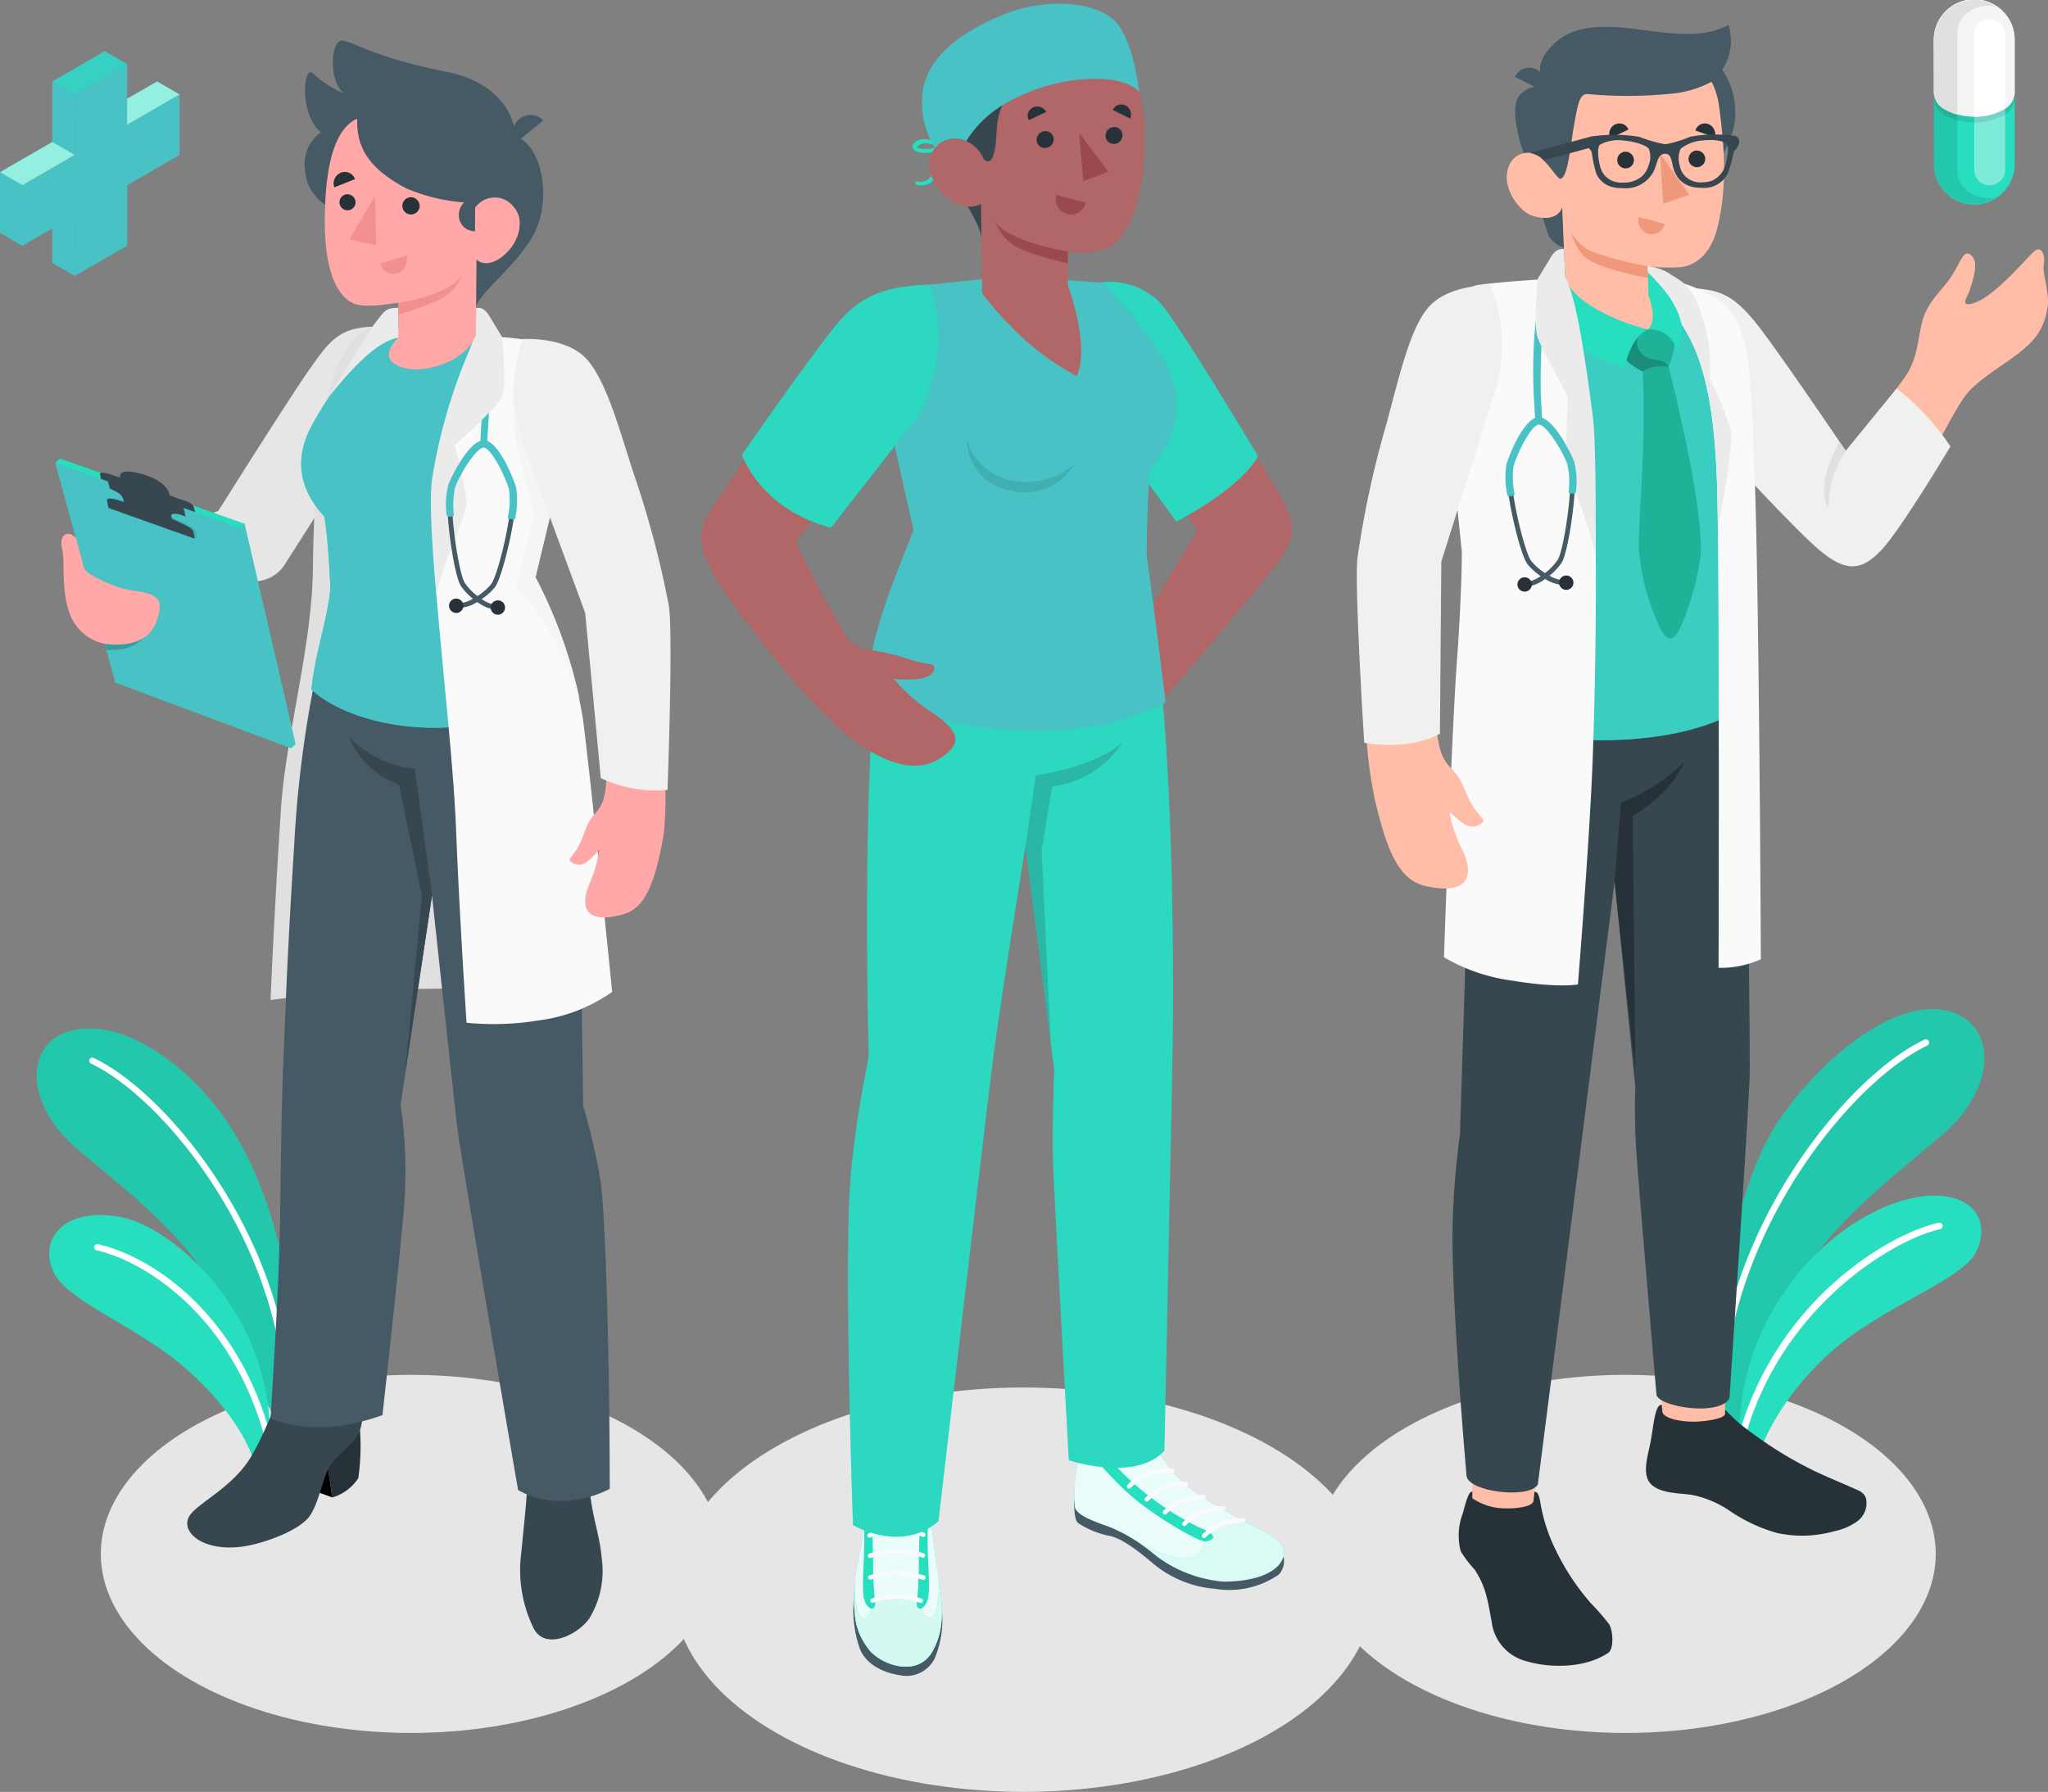 <svg xmlns="http://www.w3.org/2000/svg" width="199.74" height="174.801" viewBox="0 0 199.74 174.801">
  <rect x="0" y="0" width="199.74" height="174.801" fill="#808080" stroke="none"/>
  <g id="Group_5581" data-name="Group 5581" transform="translate(-37.758 -48.569)">
    <g id="Shadows" transform="translate(47.59 182.689)">
      <ellipse id="Shadow" cx="30.252" cy="17.466" rx="30.252" ry="17.466" transform="translate(118.457)" fill="#e6e6e6"/>
      <ellipse id="Shadow-2" data-name="Shadow" cx="34.163" cy="19.724" rx="34.163" ry="19.724" transform="translate(55.833 1.232)" fill="#e6e6e6"/>
      <ellipse id="Shadow-3" data-name="Shadow" cx="30.252" cy="17.466" rx="30.252" ry="17.466" transform="translate(0)" fill="#e6e6e6"/>
    </g>
    <g id="Plants" transform="translate(41.333 147.005)">
      <g id="Plants-2" data-name="Plants" transform="translate(0 1.893)">
        <g id="Group_5498" data-name="Group 5498">
          <g id="Group_5496" data-name="Group 5496">
            <path id="Path_6714" data-name="Path 6714" d="M71.737,288.076c.366-4.17-1.892-13.073-5.743-18.868s-10.308-10.352-15.286-9.123c-4.637,1.145-4.668,7.093.45,11.485s12.9,10.03,14.7,17.005l4.311,8.743Z" transform="translate(-47.273 -259.884)" fill="#27debf"/>
            <path id="Path_6715" data-name="Path 6715" d="M71.737,288.076c.366-4.17-1.892-13.073-5.743-18.868s-10.308-10.352-15.286-9.123c-4.637,1.145-4.668,7.093.45,11.485s12.9,10.03,14.7,17.005l4.311,8.743Z" transform="translate(-47.273 -259.884)" opacity="0.1"/>
          </g>
          <g id="Group_5497" data-name="Group 5497" transform="translate(5.132 2.848)">
            <path id="Path_6716" data-name="Path 6716" d="M77.221,296.96a.306.306,0,0,1-.253-.269c-1.543-14.48-12.042-27.063-18.71-30.225a.306.306,0,0,1-.146-.407.3.3,0,0,1,.407-.145c6.8,3.222,17.491,16.013,19.056,30.713a.305.305,0,0,1-.271.336A.291.291,0,0,1,77.221,296.96Z" transform="translate(-58.083 -265.882)" fill="#fff"/>
          </g>
        </g>
        <g id="Group_5501" data-name="Group 5501" transform="translate(1.22 18.194)">
          <g id="Group_5499" data-name="Group 5499">
            <path id="Path_6717" data-name="Path 6717" d="M69.969,322.862c-.464-2.4-2.987-6.523-7.338-10.125-4.812-3.985-11.153-6.18-12.406-9.062-1.505-3.463,1.555-6.341,6.76-5.226s13.827,9.108,14.356,20.048Z" transform="translate(-49.842 -298.205)" fill="#27debf"/>
          </g>
          <g id="Group_5500" data-name="Group 5500" transform="translate(4.393 2.843)">
            <path id="Path_6718" data-name="Path 6718" d="M76.064,323.636a.306.306,0,0,1-.245-.225C72.525,310.833,63.6,305.735,59.335,304.8a.306.306,0,0,1-.233-.364.3.3,0,0,1,.365-.233c4.711,1.037,13.581,6.218,16.944,19.057a.306.306,0,0,1-.218.373A.3.3,0,0,1,76.064,323.636Z" transform="translate(-59.095 -304.192)" fill="#fff"/>
          </g>
        </g>
      </g>
      <g id="Plants-3" data-name="Plants" transform="translate(163.536)">
        <g id="Group_5504" data-name="Group 5504">
          <g id="Group_5502" data-name="Group 5502">
            <path id="Path_6719" data-name="Path 6719" d="M391.755,291.581c-.385-4.382,2.134-18.48,6.181-24.57s11.363-12.232,16.594-10.941c4.872,1.2,4.9,7.453-.473,12.069s-13.55,10.538-15.449,17.868L393.869,298.4Z" transform="translate(-391.716 -255.897)" fill="#27debf"/>
            <path id="Path_6720" data-name="Path 6720" d="M391.755,291.581c-.385-4.382,2.134-18.48,6.181-24.57s11.363-12.232,16.594-10.941c4.872,1.2,4.9,7.453-.473,12.069s-13.55,10.538-15.449,17.868L393.869,298.4Z" transform="translate(-391.716 -255.897)" opacity="0.1"/>
          </g>
          <g id="Group_5503" data-name="Group 5503" transform="translate(0.546 2.954)">
            <path id="Path_6721" data-name="Path 6721" d="M393.242,294.773a.322.322,0,0,0,.266-.283c1.62-15.215,12.652-28.436,19.659-31.758a.321.321,0,1,0-.275-.581c-7.14,3.385-18.378,16.825-20.023,32.271a.322.322,0,0,0,.373.351Z" transform="translate(-392.867 -262.119)" fill="#fff"/>
          </g>
        </g>
        <g id="Group_5507" data-name="Group 5507" transform="translate(2.321 18.196)">
          <g id="Group_5505" data-name="Group 5505" transform="translate(0.23)">
            <path id="Path_6722" data-name="Path 6722" d="M398.53,321.012c.488-2.525,2.519-6.815,6.8-10.93,5.236-5.039,13.6-7.5,14.912-10.525,1.581-3.638-1.4-6.354-6.815-4.968-7.286,1.864-15.779,10.34-16.335,21.835Z" transform="translate(-397.088 -294.221)" fill="#27debf"/>
          </g>
          <g id="Group_5506" data-name="Group 5506" transform="translate(0 2.643)">
            <path id="Path_6723" data-name="Path 6723" d="M396.979,321.445a.321.321,0,0,0,.257-.236c3.462-13.217,14.669-19.8,19.146-20.786a.322.322,0,0,0,.245-.383.316.316,0,0,0-.383-.245c-4.951,1.09-16.1,7.76-19.629,21.251a.322.322,0,0,0,.365.4Z" transform="translate(-396.604 -299.787)" fill="#fff"/>
          </g>
        </g>
      </g>
    </g>
    <g id="Character_3" data-name="Character 3" transform="translate(170.088 51.017)">
      <g id="Character">
        <g id="Group_5508" data-name="Group 5508" transform="translate(29.863 21.888)">
          <path id="Path_6724" data-name="Path 6724" d="M392.157,124.146a108.524,108.524,0,0,1-7.8-10.062l-3-10.392c-.073.029,1.53.035,2.013.005,3.24.217,4.2.492,6.213,2.7,1.6,1.753,7.525,10.96,9.649,13.765l5.822-8.042c1.35-2.044,1.131-4.329,1.833-6s1.834-2.4,2.741-3.912,1.123-2.49,1.868-1.722-.114,2.849-.227,3.323-1.247,1.882.65,1.15,4.83-4.2,5.587-4.913,1.154.389.983,1.256.644,2.828.349,4.265a5.846,5.846,0,0,1-2.007,3.7c-1.369,1.379-4.719,3.069-6.029,4.877s-4.106,7.433-5.815,10.822c-2.172,4.307-4.558,6.756-7.366,4.347C395.465,127.469,393.244,125.266,392.157,124.146Z" transform="translate(-381.356 -99.825)" fill="#ffbda7"/>
          <path id="Path_6725" data-name="Path 6725" d="M388.324,107.83c2.481.227,3.817.794,6.276,4.039s8.233,11.8,8.233,11.8l4.969-6.082a23.94,23.94,0,0,1,5.243,5.655s-4.811,8.085-6.736,10.111-3.421,2.2-6.041,0-10.211-10.538-10.211-10.538Z" transform="translate(-385.016 -104.029)" fill="#f0f0f0"/>
          <path id="Path_6726" data-name="Path 6726" d="M416.541,140.234a9.779,9.779,0,0,0-1.656,5.608s-1.566-1.806,1.073-6.47Z" transform="translate(-398.723 -120.596)" fill="#e0e0e0"/>
        </g>
        <g id="Group_5509" data-name="Group 5509" transform="translate(9.324 66.066)">
          <path id="Path_6727" data-name="Path 6727" d="M342.181,351.843h5.646l1.125-9.993h-6.771Z" transform="translate(-340.242 -271.118)" fill="#ffbda7"/>
          <path id="Path_6728" data-name="Path 6728" d="M380.468,329.881l6.016.2-.107-10.348-6.8-.13Z" transform="translate(-359.881 -259.432)" fill="#ffbda7"/>
          <path id="Path_6729" data-name="Path 6729" d="M340.1,193.265c-.11,5.48-1.27,41.741-1.27,41.741a80.369,80.369,0,0,0-.719,8.934c-.15,7.244,1.367,24.44,1.367,24.44.336,1.564,6.176,2.2,6.949.787,0,0,3.19-24.945,4.095-32.114.79-6.257,3.394-26.717,3.394-26.717l2.016,20.089a62.642,62.642,0,0,0,.158,7.041c.235,3.316,1.9,22.884,1.9,22.884.029,1.218,6.1,2.228,7.123.429,0,0,1.92-28.564,1.978-31.606.067-3.469-.417-36.3-.417-36.3Z" transform="translate(-338.097 -192.873)" fill="#37474f"/>
          <path id="Path_6730" data-name="Path 6730" d="M346.64,355.911l.1-.853c.312-.007.448.352.575,1.1a16.346,16.346,0,0,0,1.5,4.6,22.929,22.929,0,0,0,3.408,5.168,22.316,22.316,0,0,1,1.813,2.089c.353.628.477,2.375-.122,2.775-2.2,1.469-5.551,1.51-7.919.817a4.542,4.542,0,0,1-3.437-3.863c-.386-2.156-.586-3.488-1.685-5.12a11.051,11.051,0,0,1-1.328-1.747,6,6,0,0,1,.216-3.745c.271-1.032.564-2.167.916-2.071,0,.126,0,.637,0,.637a5.713,5.713,0,0,0,3.23.987C344.756,356.72,346.648,356.563,346.64,355.911Z" transform="translate(-338.733 -278.055)" fill="#263238"/>
          <path id="Path_6731" data-name="Path 6731" d="M385.568,337.69c.148.1.49.493,1.094,1.053a21.929,21.929,0,0,0,1.948,1.505,36.253,36.253,0,0,0,4.331,2.719c1.791.981,3.4,1.582,5.543,2.547a1.739,1.739,0,0,1,.6.4,1.2,1.2,0,0,1,.261.532,2.221,2.221,0,0,1-.9,2.139,5.887,5.887,0,0,1-2.235.951,11.5,11.5,0,0,1-5.577.167,15.765,15.765,0,0,1-4.48-2.071,10,10,0,0,0-3.833-1.645c-1.2-.175-2.679-.116-3.72-.834-1.158-.8-.695-2.5-.367-3.966.357-1.6.438-4.037,1.166-3.985l.056.639c.064.69,1.735,1.007,3.029,1.008,1.072,0,3.1-.279,3.091-.784C385.578,338.063,385.568,337.7,385.568,337.69Z" transform="translate(-358.983 -268.675)" fill="#263238"/>
          <path id="Path_6732" data-name="Path 6732" d="M372.027,209.108a18.311,18.311,0,0,0,6.161-3.959s-.982,2.872-5.015,5.234l.265,25.02-2.032-18.621Z" transform="translate(-355.591 -199.321)" fill="#263238"/>
        </g>
        <g id="Group_5510" data-name="Group 5510" transform="translate(9.331 24.92)">
          <path id="Path_6733" data-name="Path 6733" d="M349.2,106.365c-1.023.246-4.273,1.121-6.91,2.051a7.36,7.36,0,0,0-3.33,2.548c-1.915,2.8-.187,9.009,1.222,20.718-.108,7.56-.325,16.958-.325,16.958,3.476,2.532,19.691,4.253,27.006-1.089,0,0,.242-28.371-.241-32.06-.925-7.061-3.69-8.948-9.4-9.28Z" transform="translate(-338.111 -106.211)" fill="#27debf"/>
          <path id="Path_6734" data-name="Path 6734" d="M349.2,106.365c-1.023.246-4.273,1.121-6.91,2.051a7.36,7.36,0,0,0-3.33,2.548c-1.915,2.8-.187,9.009,1.222,20.718-.108,7.56-.325,16.958-.325,16.958,3.476,2.532,19.691,4.253,27.006-1.089,0,0,.242-28.371-.241-32.06-.925-7.061-3.69-8.948-9.4-9.28Z" transform="translate(-338.111 -106.211)" fill="#48c2c5" opacity="0.6"/>
        </g>
        <g id="Group_5511" data-name="Group 5511" transform="translate(25.481 29.021)">
          <path id="Path_6735" data-name="Path 6735" d="M379.269,123.634c.515,1.766,3.547,14.175,3.12,18.546a27.111,27.111,0,0,1-1.8,6.524c-1.316,3.11-2.192.327-2.926-1.51a23.255,23.255,0,0,1-1.233-5.305c-.243-2.344.7-9.473.338-17.826A1.8,1.8,0,0,1,379.269,123.634Z" transform="translate(-374.364 -119.293)" fill="#27debf"/>
          <path id="Path_6736" data-name="Path 6736" d="M379.269,123.634c.515,1.766,3.547,14.175,3.12,18.546a27.111,27.111,0,0,1-1.8,6.524c-1.316,3.11-2.192.327-2.926-1.51a23.255,23.255,0,0,1-1.233-5.305c-.243-2.344.7-9.473.338-17.826A1.8,1.8,0,0,1,379.269,123.634Z" transform="translate(-374.364 -119.293)" opacity="0.2"/>
          <path id="Path_6737" data-name="Path 6737" d="M377.146,115.206c1.2,1.026-.113,3.983-.113,3.983a3.406,3.406,0,0,0-2.5.428s-2.4-1.024-2.4-2.8c0-1.614,1.715-1.1,2.936-1.309C376.357,115.287,377,114.341,377.146,115.206Z" transform="translate(-372.128 -114.848)" fill="#27debf"/>
          <path id="Path_6738" data-name="Path 6738" d="M377.146,115.206c1.2,1.026-.113,3.983-.113,3.983a3.406,3.406,0,0,0-2.5.428s-2.4-1.024-2.4-2.8c0-1.614,1.715-1.1,2.936-1.309C376.357,115.287,377,114.341,377.146,115.206Z" transform="translate(-372.128 -114.848)" opacity="0.2"/>
          <path id="Path_6739" data-name="Path 6739" d="M377.033,119.971c-.2-.694-1.14-.629-1.892-.866a2.045,2.045,0,0,1-1.015-.872c-.387-.671-.006-1.782.544-1.9h0c-1.166.082-2.545-.182-2.542,1.265,0,1.773,2.4,2.8,2.4,2.8A3.4,3.4,0,0,1,377.033,119.971Z" transform="translate(-372.128 -115.63)" opacity="0.2"/>
        </g>
        <g id="Group_5517" data-name="Group 5517" transform="translate(14.624)">
          <g id="Group_5512" data-name="Group 5512">
            <path id="Path_6740" data-name="Path 6740" d="M365.071,63.6a7.389,7.389,0,1,0,7.211-7.563A7.389,7.389,0,0,0,365.071,63.6Z" transform="translate(-357.563 -54.935)" fill="#455a64"/>
            <path id="Path_6741" data-name="Path 6741" d="M354,83.3a63.891,63.891,0,0,0,1.833,6.507,2.549,2.549,0,0,0,1.5,1.152L357.157,87Z" transform="translate(-351.75 -69.257)" fill="#455a64"/>
            <path id="Path_6742" data-name="Path 6742" d="M353.729,66.238a2.773,2.773,0,0,0-2.275.862c-.961,1.031-.336,4.171.965,7.231l2.261.205Z" transform="translate(-350.167 -60.29)" fill="#455a64"/>
            <path id="Path_6743" data-name="Path 6743" d="M354.448,70.43c-.446.281-1.111-.572-1.683-1.142a1.963,1.963,0,0,0-3.273.611c-.878,1.972.91,4.507,2.354,4.923,2.488.716,2.821-.877,2.821-.877l.423,10.084h0c1.76,2.148,5.906,2.269,7.963,1.853,1.641-.333,1.668-1.5.048-3.284l-.076-2.889a15.589,15.589,0,0,0,3.333.091c1.809-.324,2.925-1.783,3.422-3.763.76-3.024.946-6.4.186-11.928-.935-6.794-8.9-6.669-13.114-3.876S354.448,70.43,354.448,70.43Z" transform="translate(-349.26 -56.198)" fill="#ffbda7"/>
            <path id="Path_6744" data-name="Path 6744" d="M357.969,68.717c-.227.009-1.127-1.4-1.7-1.9-.8-.691.055-7.141.055-7.141a3.118,3.118,0,0,1,.454-3.482c1.04-1.2,2.5-2.673,7.358-2.215,3.465.326,7.252,1.314,10.255-.252a5.173,5.173,0,0,1-1.67,5.537,10.392,10.392,0,0,1-3.967,1.157,42.8,42.8,0,0,1-8.019.039c-.841-.095-1,.723-1.4,2.955C358.983,65.371,358.732,68.683,357.969,68.717Z" transform="translate(-352.762 -53.724)" fill="#455a64"/>
            <path id="Path_6745" data-name="Path 6745" d="M353.732,64.763l-2.769-1.4a1.507,1.507,0,0,1,2.053-.734A1.631,1.631,0,0,1,353.732,64.763Z" transform="translate(-350.154 -58.315)" fill="#455a64"/>
            <path id="Path_6746" data-name="Path 6746" d="M369.94,99.559a31.126,31.126,0,0,1-5.509-1.44,4.671,4.671,0,0,1-2.005-1.892,6.389,6.389,0,0,0,1.168,2.26c1.068,1.3,6.374,2.231,6.374,2.231Z" transform="translate(-356.175 -76.048)" fill="#f0997a"/>
          </g>
          <g id="Group_5513" data-name="Group 5513" transform="translate(9.996 9.592)">
            <path id="Path_6747" data-name="Path 6747" d="M373.579,80.629a.813.813,0,1,1-.768-.887A.826.826,0,0,1,373.579,80.629Z" transform="translate(-371.176 -76.981)" fill="#263238"/>
            <path id="Path_6748" data-name="Path 6748" d="M372.193,74.517l-1.786.869a1.042,1.042,0,0,1,.476-1.361A.969.969,0,0,1,372.193,74.517Z" transform="translate(-370.314 -73.928)" fill="#263238"/>
            <path id="Path_6749" data-name="Path 6749" d="M376.319,93.132l2.534.693a1.29,1.29,0,0,1-1.589.965A1.375,1.375,0,0,1,376.319,93.132Z" transform="translate(-373.447 -84.014)" fill="#f0997a"/>
            <path id="Path_6750" data-name="Path 6750" d="M389.889,75.272,388,74.623a.961.961,0,0,1,1.238-.642A1.051,1.051,0,0,1,389.889,75.272Z" transform="translate(-379.601 -73.928)" fill="#263238"/>
            <path id="Path_6751" data-name="Path 6751" d="M388.234,80.273a.813.813,0,1,1-.887-.769A.826.826,0,0,1,388.234,80.273Z" transform="translate(-378.874 -76.855)" fill="#263238"/>
            <path id="Path_6752" data-name="Path 6752" d="M380.773,80.157l.293,4.886,2.547-.883Z" transform="translate(-375.807 -77.199)" fill="#f0997a"/>
          </g>
          <g id="Group_5516" data-name="Group 5516" transform="translate(3.912 23.085)">
            <g id="Group_5515" data-name="Group 5515">
              <g id="Group_5514" data-name="Group 5514">
                <path id="Path_6753" data-name="Path 6753" d="M367.381,108.944c-2.257-.474-7.586-2.561-8.1-5.168l-.066-1.431c-.875-.009-1.278.977-1.706,2.376-.181,3.684,3.7,7.048,7.609,7.955a6.76,6.76,0,0,1,.861-2.421A3.293,3.293,0,0,1,367.381,108.944Z" transform="translate(-357.5 -102.346)" fill="#27debf"/>
                <path id="Path_6754" data-name="Path 6754" d="M378.273,104.041a3.842,3.842,0,0,1,1.575.942c2.922,3.024,1.255,6.991,1.255,6.991a2.92,2.92,0,0,0-1.066-1.66,2.782,2.782,0,0,0-1.746-.48c.717-.765.434-2.1.048-3.284Z" transform="translate(-368.41 -103.236)" fill="#27debf"/>
              </g>
            </g>
          </g>
          <path id="Path_6755" data-name="Path 6755" d="M374.012,76.342c-.126-.015-.258-.029-.394-.042a13.028,13.028,0,0,0-3.957.126,13,13,0,0,1-2.431.738,13.622,13.622,0,0,1-2.538-.723,14.771,14.771,0,0,0-4.22-.1c-.147.014-.29.028-.426.044L354,78.018a2.346,2.346,0,0,1,1.359.715l4.4-1.2c.063.084.125.159.167.214a.819.819,0,0,1,.128.293,11.359,11.359,0,0,0,.441,2.012,2.406,2.406,0,0,0,.514.722,2.08,2.08,0,0,0,.268.213c.051.033.1.064.156.1a2.508,2.508,0,0,0,.467.2c.026.009.052.017.079.023l.125.033.131.028a3.4,3.4,0,0,0,.417.057c.057.006.117.01.179.013s.147,0,.225,0A3.048,3.048,0,0,0,366,79.933c.46-.763.388-1.843,1.188-1.843.027,0,.052,0,.076,0a.608.608,0,0,1,.07.01c.586.122.478,1.111.824,1.822a2.756,2.756,0,0,0,.538.777c.042.042.084.081.131.12.023.02.046.038.07.056s.048.037.074.054.044.031.067.046l.073.046.058.033.04.023a2.629,2.629,0,0,0,.682.246l.064.013a4.036,4.036,0,0,0,.842.074,2.554,2.554,0,0,0,2.5-1.405,12.086,12.086,0,0,0,.57-2.016.623.623,0,0,1,.158-.265,1.382,1.382,0,0,0,.394-.744A.587.587,0,0,0,374.012,76.342Zm-8.431,2.874a2.288,2.288,0,0,1-.641,1.065h0a2.685,2.685,0,0,1-1.914.612,2.121,2.121,0,0,1-1.789-.77c-.019-.026-.038-.051-.055-.076s-.035-.05-.05-.075-.029-.047-.042-.071-.024-.042-.034-.064a.514.514,0,0,1-.026-.051.506.506,0,0,1-.022-.046l-.034-.076h0a2.2,2.2,0,0,1-.083-.223l0-.006c-.014-.046-.028-.09-.039-.133-.021-.078-.038-.151-.052-.215,0-.014-.006-.028-.009-.041l-.009-.039c-.114-.533-.234-1.581.073-1.818a3.789,3.789,0,0,1,2.392-.376c.044,0,.09.006.137.011.2.02.394.049.587.089.076.015.152.032.227.05a5.565,5.565,0,0,1,.568.165c.061.021.119.043.173.065s.129.053.188.081l.038.018c.024.011.047.022.068.035a1.114,1.114,0,0,1,.376.278A2.158,2.158,0,0,1,365.581,79.216Zm7.542-.249a2.394,2.394,0,0,1-1.283,1.712,2.533,2.533,0,0,1-.968.191,2.115,2.115,0,0,1-1.9-.793l-.005-.008c-.012-.017-.024-.033-.034-.048l-.037-.057c-.006-.009-.012-.019-.018-.029-.017-.028-.032-.057-.047-.085s-.033-.065-.048-.1c-.008-.016-.015-.032-.022-.048s-.007-.018-.011-.027-.011-.027-.016-.04-.009-.021-.012-.031a2.4,2.4,0,0,1-.109-.4,2.322,2.322,0,0,1,.1-1.612,3.907,3.907,0,0,1,2.143-.8q.318-.036.595-.041h.146c.07,0,.14,0,.206,0l.075,0c.033,0,.066,0,.1.007.056,0,.109.009.161.016.105.012.2.028.3.047l.07.015.018,0,.047.011c.023,0,.048.012.07.019l.085.025c.05.016.1.032.139.05l.024.009a1.136,1.136,0,0,1,.312.179C373.465,77.383,373.269,78.433,373.123,78.967Z" transform="translate(-351.75 -65.535)" fill="#37474f"/>
        </g>
        <path id="Path_6756" data-name="Path 6756" d="M348.189,105.693s1.717,8.626,2.461,14.461.6,22.3.205,32.759c-.289,7.615-1.427,21.69-1.427,21.69s-1.879.379-6.416-.37a17.7,17.7,0,0,1-6.647-2.279s.717-21.4,1.259-28.872c.5-6.891.482-10.681.482-10.681l-1.625-15.728s.122-9.883,3.191-10.3C342.856,105.939,348.189,105.693,348.189,105.693Z" transform="translate(-327.863 -81.019)" fill="#fafafa"/>
        <path id="Path_6757" data-name="Path 6757" d="M354.879,119.707c.016-.363-.034-1.142-.1-2.128-.306-4.82.134-11.792,1.762-12.143l.143.664c-1.191.257-1.376,9.093-1.227,11.435.064,1.007.114,1.8.1,2.2Z" transform="translate(-337.489 -80.884)" fill="#48c2c5"/>
        <g id="Group_5518" data-name="Group 5518" transform="translate(0 25.353)">
          <path id="Path_6758" data-name="Path 6758" d="M330.637,204.3c-.786-1.337-.827-2.33-2.008-3.523a3.975,3.975,0,0,1-1.069-1.781,13.255,13.255,0,0,1-.429-3.352l-6.86.316a43.313,43.313,0,0,0,.843,7.594c1.3,5.732,2.562,8.141,5.025,8.7,3.93.887,4.9-.8,3.516-3.643a14.136,14.136,0,0,1-1.26-3.741,7.056,7.056,0,0,0,1.466,1.309,1.38,1.38,0,0,0,1.865-.205C331.9,205.722,331.252,205.345,330.637,204.3Z" transform="translate(-319.411 -153.614)" fill="#ffbda7"/>
          <path id="Path_6759" data-name="Path 6759" d="M331.515,107.123s-3.647-.055-5.691,1.789-3.132,6.772-4.461,11.711a94.259,94.259,0,0,0-2.848,13.175c-.293,2.871.666,17.975.666,17.975s4.175.879,7.383-.879l.135-16.788,5.3-16.822A15.807,15.807,0,0,0,331.515,107.123Z" transform="translate(-318.459 -107.123)" fill="#f0f0f0"/>
        </g>
        <path id="Path_6760" data-name="Path 6760" d="M357.967,99.747c-.479-.1-.916.154-1.306.817s-1.25,2.062-1.25,2.062-.442,4.634,0,5.784c.383,1,2.935,5.712,2.935,5.712s-.168,4.581-.207,5.945,2.606,7.074,2.9,9.726c0,0,.131-10.774-.262-13.767-.684-5.208-1.54-11.441-2.692-13.575Z" transform="translate(-337.764 -77.885)" fill="#ebebeb"/>
        <g id="Group_5524" data-name="Group 5524" transform="translate(14.492 38.257)">
          <g id="Group_5519" data-name="Group 5519" transform="translate(0.122 0.119)">
            <path id="Path_6761" data-name="Path 6761" d="M351.04,150.982h-.057l.018-.475a3.08,3.08,0,0,0,1.56-.58,5.811,5.811,0,0,1-1.3-1.175c-.766-.99-2.444-8.067-1.926-9.716.434-1.382,1.791-4.429,3-4.481h.031c1.206,0,2.794,2.882,3.338,4.211.656,1.6-.415,8.793-1.094,9.844a5.8,5.8,0,0,1-1.192,1.281,2.99,2.99,0,0,0,1.6.445l.058.472a3.693,3.693,0,0,1-2.079-.6A3.8,3.8,0,0,1,351.04,150.982Zm1.332-15.953h-.015c-.71.03-1.985,2.294-2.566,4.148-.475,1.515,1.138,8.363,1.849,9.282a5.512,5.512,0,0,0,1.339,1.17,5.528,5.528,0,0,0,1.234-1.28c.631-.975,1.657-7.936,1.054-9.4C354.536,137.159,353.089,135.029,352.373,135.029Z" transform="translate(-349.24 -134.553)" fill="#455a64"/>
          </g>
          <g id="Group_5520" data-name="Group 5520" transform="translate(5.237 15.438)">
            <path id="Path_6762" data-name="Path 6762" d="M361.409,167.487a.7.7,0,1,1-.727-.669A.7.7,0,0,1,361.409,167.487Z" transform="translate(-360.013 -166.818)" fill="#263238"/>
          </g>
          <g id="Group_5521" data-name="Group 5521" transform="translate(1.175 15.611)">
            <path id="Path_6763" data-name="Path 6763" d="M352.855,167.851a.7.7,0,1,1-.728-.669A.7.7,0,0,1,352.855,167.851Z" transform="translate(-351.458 -167.182)" fill="#263238"/>
          </g>
          <g id="Group_5523" data-name="Group 5523">
            <g id="Group_5522" data-name="Group 5522">
              <path id="Path_6764" data-name="Path 6764" d="M355.691,141.751l-.4-.027a.157.157,0,0,1-.144-.167,8.055,8.055,0,0,0-.123-2.7c-.7-1.716-2.16-3.869-2.794-3.841s-1.9,2.3-2.459,4.065a8.065,8.065,0,0,0,.106,2.7.158.158,0,0,1-.13.179l-.4.061a.159.159,0,0,1-.179-.135,8.1,8.1,0,0,1-.081-3.018c.3-.949,1.7-4.5,3.109-4.565s3.108,3.364,3.484,4.284a8.069,8.069,0,0,1,.176,3.014A.16.16,0,0,1,355.691,141.751Z" transform="translate(-348.983 -134.302)" fill="#48c2c5"/>
            </g>
          </g>
        </g>
        <g id="Group_5525" data-name="Group 5525" transform="translate(28.389 23.511)">
          <path id="Path_6765" data-name="Path 6765" d="M378.253,103.244c.627.054,1.17.98,2.617,1.409,2.7.8,5.145,2.024,5.9,3.681,1.252,2.74,1.453,3.282,1.9,15.5s.6,47.026.6,47.026a9.436,9.436,0,0,1-4.123.835s.107-38.412-.151-47.051-1.565-12.85-3.436-15.7c-.525-2.385-2.206-3.962-3.3-5.121Z" transform="translate(-378.253 -103.244)" fill="#fafafa"/>
          <path id="Path_6766" data-name="Path 6766" d="M381.566,108.951c1.871,2.847,3.178,7.059,3.436,15.7.031,1.028.057,2.469.082,4.2h0s1.541-7.827,1.267-9.489a26.007,26.007,0,0,0-2.074-5.109,15.443,15.443,0,0,0-1.526-8.062,5.362,5.362,0,0,0-.955-1.244,8.578,8.578,0,0,0-1.164-.791,5.126,5.126,0,0,0-2.377-.913l.015.586C379.36,104.989,381.041,106.566,381.566,108.951Z" transform="translate(-378.253 -103.244)" fill="#ebebeb"/>
        </g>
      </g>
    </g>
    <g id="Character_2" data-name="Character 2" transform="translate(106.148 48.933)">
      <g id="Character-2" data-name="Character">
        <g id="Group_5557" data-name="Group 5557" transform="translate(14.317)">
          <path id="Path_6767" data-name="Path 6767" d="M266.236,106.955c3.585-.055,5.514,1.556,8.146,5.686,2.244,3.522,7.443,11.957,8.906,14.5,1.65,2.868,1.88,4.033.587,6.18-1.23,2.041-12.888,15.507-12.888,15.507l-3.008-5.338,7.492-12.523-8.782-12.974Z" transform="translate(-241.408 -79.597)" fill="#b16668"/>
          <path id="Path_6768" data-name="Path 6768" d="M265.752,106.6a6.845,6.845,0,0,1,5.768,1.915c1.563,1.515,9.611,15.015,9.611,15.015s-1.158,2.769-7.95,6.385l-6.638-9.039Z" transform="translate(-241.153 -79.402)" fill="#27debf"/>
          <path id="Path_6769" data-name="Path 6769" d="M265.752,106.6a6.845,6.845,0,0,1,5.768,1.915c1.563,1.515,9.611,15.015,9.611,15.015s-1.158,2.769-7.95,6.385l-6.638-9.039Z" transform="translate(-241.153 -79.402)" fill="#48c2c5" opacity="0.2"/>
          <g id="Group_5544" data-name="Group 5544" transform="translate(0 55.814)">
            <g id="Group_5534" data-name="Group 5534" transform="translate(20.86 60.337)">
              <g id="Group_5526" data-name="Group 5526">
                <path id="Path_6770" data-name="Path 6770" d="M266.155,315.873c-.072-2.017,1.4-21.9,1.4-21.9l-9.673,7.014c1.985,11.848,2.408,14.642,2.443,16.581h0a1.678,1.678,0,0,0-.052.5c.008,2.3,2.606,3.543,4.632,5.078a37.775,37.775,0,0,0,5.481,3.578c1.472.74,4.462.807,4.832-.14a69.8,69.8,0,0,1-8.013-6.852C266.264,318.7,266.227,317.891,266.155,315.873Z" transform="translate(-257.877 -293.975)" fill="#ffa8a7"/>
              </g>
              <g id="Group_5533" data-name="Group 5533" transform="translate(1.191 23.032)">
                <path id="Path_6771" data-name="Path 6771" d="M280.739,362.1a1.972,1.972,0,0,1-.37,1.986,8.471,8.471,0,0,1-6.194,1.408,10.77,10.77,0,0,1-5.97-2.38c-1.23-1.03-2.955-2.482-4.346-2.789a8.417,8.417,0,0,1-3.108-1.27c-.414-.4-.356-2.175-.356-2.175Z" transform="translate(-260.389 -350.045)" fill="#455a64"/>
                <path id="Path_6772" data-name="Path 6772" d="M261.618,342.486a.493.493,0,0,0-.465.415c-.095.489-.2,1.912-.4,2.715a14.353,14.353,0,0,0-.3,4.313c.17.91,2.276,1.542,3.621,2.055a17.129,17.129,0,0,1,4.36,2.754,12.307,12.307,0,0,0,6.488,2.417c2.371-.017,5.041-.785,5.653-1.884.757-1.36.164-2.148-3.352-3.778-.665-.309-3-1.693-3.8-2.194a13.044,13.044,0,0,1-5.282-5.647,1.341,1.341,0,0,0-.505-.734,1.124,1.124,0,0,0-.684-.062,5.825,5.825,0,0,0-1.692.51c-.472.225-1.141.487-1.131,1.091a2.008,2.008,0,0,0,.132.614c.042.123.075.287-.033.36s-.237-.009-.329-.092a9.177,9.177,0,0,1-.948-1.138,3.438,3.438,0,0,0-.556-.567,5.978,5.978,0,0,1-.6-.39C261.576,343.033,261.628,342.769,261.618,342.486Z" transform="translate(-260.385 -342.486)" fill="#27debf"/>
                <path id="Path_6773" data-name="Path 6773" d="M261.618,342.486a.493.493,0,0,0-.465.415c-.095.489-.2,1.912-.4,2.715a14.353,14.353,0,0,0-.3,4.313c.17.91,2.276,1.542,3.621,2.055a17.129,17.129,0,0,1,4.36,2.754,12.307,12.307,0,0,0,6.488,2.417c2.371-.017,5.041-.785,5.653-1.884.757-1.36.164-2.148-3.352-3.778-.665-.309-3-1.693-3.8-2.194a13.044,13.044,0,0,1-5.282-5.647,1.341,1.341,0,0,0-.505-.734,1.124,1.124,0,0,0-.684-.062,5.825,5.825,0,0,0-1.692.51c-.472.225-1.141.487-1.131,1.091a2.008,2.008,0,0,0,.132.614c.042.123.075.287-.033.36s-.237-.009-.329-.092a9.177,9.177,0,0,1-.948-1.138,3.438,3.438,0,0,0-.556-.567,5.978,5.978,0,0,1-.6-.39C261.576,343.033,261.628,342.769,261.618,342.486Z" transform="translate(-260.385 -342.486)" fill="#fff" opacity="0.9"/>
                <path id="Path_6774" data-name="Path 6774" d="M275.21,364.3c-.613-.506-1.264-.995-1.918-1.431v0s4.134,2.514,5.805,1.373a1.5,1.5,0,0,0,.538-1.913c-.026-.286,2.629-1.508,3.674-1.632h0c.291.161.536.291.688.362,3.516,1.629,4.109,2.418,3.352,3.778-.612,1.1-2.546,1.957-5.611,1.957A12.65,12.65,0,0,1,275.21,364.3Z" transform="translate(-267.164 -352.051)" fill="#27debf" opacity="0.8"/>
                <path id="Path_6775" data-name="Path 6775" d="M275.21,364.3c-.613-.506-1.264-.995-1.918-1.431v0s4.134,2.514,5.805,1.373a1.5,1.5,0,0,0,.538-1.913c-.026-.286,2.629-1.508,3.674-1.632h0c.291.161.536.291.688.362,3.516,1.629,4.109,2.418,3.352,3.778-.612,1.1-2.546,1.957-5.611,1.957A12.65,12.65,0,0,1,275.21,364.3Z" transform="translate(-267.164 -352.051)" fill="#fff" opacity="0.8"/>
                <path id="Path_6776" data-name="Path 6776" d="M273.252,351.932c2.186.875,1.253,1.283.641,1.37s-4.292-2.062-6.536-3.838c-2.341-1.853-3.817-3.877-4.686-4.557-.324-.254-.673-.565-.984-.857.058-.481.1-.92.149-1.149a.493.493,0,0,1,.466-.415c.01.283-.041.547.172.76a5.982,5.982,0,0,0,.6.39,3.439,3.439,0,0,1,.556.567,9.174,9.174,0,0,0,.948,1.138A28.435,28.435,0,0,0,273.252,351.932Z" transform="translate(-261.069 -342.486)" fill="#27debf"/>
                <g id="Group_5532" data-name="Group 5532" transform="translate(5.139 3.692)">
                  <g id="Group_5527" data-name="Group 5527" transform="translate(7.313 4.85)">
                    <path id="Path_6777" data-name="Path 6777" d="M286.828,362.429a.216.216,0,0,1-.168-.353,5.2,5.2,0,0,1,4-1.58.216.216,0,0,1,.192.238.212.212,0,0,1-.238.192A4.819,4.819,0,0,0,287,362.35.214.214,0,0,1,286.828,362.429Z" transform="translate(-286.612 -360.476)" fill="#fafafa"/>
                  </g>
                  <g id="Group_5528" data-name="Group 5528" transform="translate(5.406 3.677)">
                    <path id="Path_6778" data-name="Path 6778" d="M282.813,359.958a.216.216,0,0,1-.168-.354,5.208,5.208,0,0,1,4-1.579.216.216,0,0,1-.046.43,4.826,4.826,0,0,0-3.624,1.422A.215.215,0,0,1,282.813,359.958Z" transform="translate(-282.596 -358.005)" fill="#fafafa"/>
                  </g>
                  <g id="Group_5529" data-name="Group 5529" transform="translate(3.499 2.565)">
                    <path id="Path_6779" data-name="Path 6779" d="M278.795,357.616a.213.213,0,0,1-.137-.049.215.215,0,0,1-.03-.3,5.2,5.2,0,0,1,4-1.579.216.216,0,0,1-.047.43,4.816,4.816,0,0,0-3.624,1.422A.216.216,0,0,1,278.795,357.616Z" transform="translate(-278.578 -355.663)" fill="#fafafa"/>
                  </g>
                  <g id="Group_5530" data-name="Group 5530" transform="translate(1.731 1.295)">
                    <path id="Path_6780" data-name="Path 6780" d="M275.073,354.942a.216.216,0,0,1-.168-.353,5.212,5.212,0,0,1,4.005-1.579.216.216,0,1,1-.047.43,4.827,4.827,0,0,0-3.624,1.422A.214.214,0,0,1,275.073,354.942Z" transform="translate(-274.856 -352.99)" fill="#fafafa"/>
                  </g>
                  <g id="Group_5531" data-name="Group 5531">
                    <path id="Path_6781" data-name="Path 6781" d="M271.426,352.24a.217.217,0,0,1-.169-.351,5.308,5.308,0,0,1,4.374-1.6.216.216,0,0,1-.047.43,4.921,4.921,0,0,0-3.988,1.439A.215.215,0,0,1,271.426,352.24Z" transform="translate(-271.209 -350.262)" fill="#fafafa"/>
                  </g>
                </g>
              </g>
            </g>
            <g id="Group_5543" data-name="Group 5543" transform="translate(0.538 67.239)">
              <g id="Group_5535" data-name="Group 5535" transform="translate(0.167)">
                <path id="Path_6782" data-name="Path 6782" d="M225.187,308.69l-9.761-.177c.145,6.516,1.18,13.749,1.35,19.863.032,1.151-.029,8.943.4,11.31.652,3.558,4.875,3.078,5.1.948s-.272-11.225-.259-12.163c-.037-3.921,1.8-10.539,2.764-17.578C224.833,310.547,225.142,309.027,225.187,308.69Z" transform="translate(-215.426 -308.513)" fill="#ffa8a7"/>
              </g>
              <g id="Group_5542" data-name="Group 5542" transform="translate(0 19.115)">
                <path id="Path_6783" data-name="Path 6783" d="M223.686,377.856a9.685,9.685,0,0,1-.711,4.794,3.077,3.077,0,0,1-3.413,1.6c-1.445-.215-3.345-.988-3.93-2.74a11.478,11.478,0,0,1-.5-4.95Z" transform="translate(-215.075 -363.368)" fill="#455a64"/>
                <path id="Path_6784" data-name="Path 6784" d="M216.629,348.774c-.576.1-.467,2.912-.52,5.74-.058,3.031-.828,4.36-.9,6.848-.084,2.842.189,4.081,1.343,5.679s4.8,2.912,6.272.31c1.2-2.122,1.036-4.324.627-7.113a71.37,71.37,0,0,1-.846-7.118c-.1-2.112-.158-4.163-.686-4.346-.008.312-.006.707-.017,1.015-.009.236.048,1.379-.276,1.423a4.383,4.383,0,0,1-.086-.791.942.942,0,0,0-.227-.662,1.1,1.1,0,0,0-.674-.223,16.626,16.626,0,0,0-1.753-.094c-.292,0-.583.018-.873.051a2.328,2.328,0,0,0-.725.179.519.519,0,0,0-.286.317.925.925,0,0,0,0,.323,2.331,2.331,0,0,1-.015.584c-.013.085-.06.192-.145.18-.069-.01-.1-.091-.112-.16-.037-.339-.018-.589-.042-.984-.011-.183-.006-.434-.022-.617S216.635,348.954,216.629,348.774Z" transform="translate(-215.137 -348.774)" fill="#27debf"/>
                <path id="Path_6785" data-name="Path 6785" d="M216.629,348.774c-.576.1-.467,2.912-.52,5.74-.058,3.031-.828,4.36-.9,6.848-.084,2.842.189,4.081,1.343,5.679s4.8,2.912,6.272.31c1.2-2.122,1.036-4.324.627-7.113a71.37,71.37,0,0,1-.846-7.118c-.1-2.112-.158-4.163-.686-4.346-.008.312-.006.707-.017,1.015-.009.236.048,1.379-.276,1.423a4.383,4.383,0,0,1-.086-.791.942.942,0,0,0-.227-.662,1.1,1.1,0,0,0-.674-.223,16.626,16.626,0,0,0-1.753-.094c-.292,0-.583.018-.873.051a2.328,2.328,0,0,0-.725.179.519.519,0,0,0-.286.317.925.925,0,0,0,0,.323,2.331,2.331,0,0,1-.015.584c-.013.085-.06.192-.145.18-.069-.01-.1-.091-.112-.16-.037-.339-.018-.589-.042-.984-.011-.183-.006-.434-.022-.617S216.635,348.954,216.629,348.774Z" transform="translate(-215.137 -348.774)" fill="#fff" opacity="0.9"/>
                <path id="Path_6786" data-name="Path 6786" d="M215.259,373.5c-.016.41-.089,3.124.689,3.534.843.443,1.064-1.707,1.064-1.707a7.089,7.089,0,0,1,4.611.155c-.095.449.465,1.84,1.175,1.463s.686-3.477.685-3.518c.383,2.674.5,4.812-.661,6.872-1.471,2.6-5.119,1.288-6.272-.31s-1.427-2.836-1.343-5.679C215.216,374.026,215.234,373.757,215.259,373.5Z" transform="translate(-215.137 -361.722)" fill="#27debf"/>
                <path id="Path_6787" data-name="Path 6787" d="M215.259,373.5c-.016.41-.089,3.124.689,3.534.843.443,1.064-1.707,1.064-1.707a7.089,7.089,0,0,1,4.611.155c-.095.449.465,1.84,1.175,1.463s.686-3.477.685-3.518c.383,2.674.5,4.812-.661,6.872-1.471,2.6-5.119,1.288-6.272-.31s-1.427-2.836-1.343-5.679C215.216,374.026,215.234,373.757,215.259,373.5Z" transform="translate(-215.137 -361.722)" fill="#fff" opacity="0.8"/>
                <path id="Path_6788" data-name="Path 6788" d="M218.2,362.537c.09,1.016-.946.774-1.133-.654s.255-4.9,0-7.368c.054-2.828-.056-5.636.52-5.74,0,.035.005.069.007.1l.066,1.427c0,.208,0,.393.028.611.194,2.07.3,6.1.316,8.007A33.4,33.4,0,0,0,218.2,362.537Z" transform="translate(-216.097 -348.774)" fill="#27debf"/>
                <path id="Path_6789" data-name="Path 6789" d="M228.065,362.539a33.3,33.3,0,0,0,.2-3.614c.012-1.9.121-5.875.312-7.958a5.283,5.283,0,0,0,.086-1.176c.01-.287.009-.648.016-.949,0-.021,0-.043,0-.064.382.139.517,1.259.6,2.669.009.819-.018,1.836-.079,3.069-.255,2.463.192,5.96,0,7.388S227.975,363.554,228.065,362.539Z" transform="translate(-221.894 -348.776)" fill="#27debf"/>
                <g id="Group_5541" data-name="Group 5541" transform="translate(1.301 4.245)">
                  <g id="Group_5536" data-name="Group 5536" transform="translate(0.359 8.743)">
                    <path id="Path_6790" data-name="Path 6790" d="M223.461,376.977a.219.219,0,0,1-.081-.016,6.892,6.892,0,0,0-4.519-.014.216.216,0,1,1-.152-.4,7.21,7.21,0,0,1,4.832.017.216.216,0,0,1-.081.417Z" transform="translate(-218.569 -376.13)" fill="#fafafa"/>
                  </g>
                  <g id="Group_5537" data-name="Group 5537" transform="translate(0.095 6.493)">
                    <path id="Path_6791" data-name="Path 6791" d="M223.434,372.238a.224.224,0,0,1-.074-.012,8.519,8.519,0,0,0-5.059-.013.217.217,0,0,1-.139-.41,8.832,8.832,0,0,1,5.346.016.217.217,0,0,1-.074.42Z" transform="translate(-218.015 -371.39)" fill="#fafafa"/>
                  </g>
                  <g id="Group_5538" data-name="Group 5538" transform="translate(0.095 4.269)">
                    <path id="Path_6792" data-name="Path 6792" d="M218.231,367.645a.216.216,0,0,1-.09-.413,7.422,7.422,0,0,1,5.334-.033.216.216,0,0,1,.12.282.219.219,0,0,1-.281.12,7.106,7.106,0,0,0-4.992.026A.213.213,0,0,1,218.231,367.645Z" transform="translate(-218.014 -366.705)" fill="#fafafa"/>
                  </g>
                  <g id="Group_5539" data-name="Group 5539" transform="translate(0.046 2.2)">
                    <path id="Path_6793" data-name="Path 6793" d="M218.128,363.37a.216.216,0,0,1-.093-.412,6.71,6.71,0,0,1,5.438-.06.217.217,0,0,1-.187.391,6.387,6.387,0,0,0-5.065.059A.214.214,0,0,1,218.128,363.37Z" transform="translate(-217.912 -362.347)" fill="#fafafa"/>
                  </g>
                  <g id="Group_5540" data-name="Group 5540">
                    <path id="Path_6794" data-name="Path 6794" d="M218.031,358.7a.216.216,0,0,1-.1-.41,7.006,7.006,0,0,1,5.482,0,.216.216,0,0,1-.178.395,6.684,6.684,0,0,0-5.113,0A.216.216,0,0,1,218.031,358.7Z" transform="translate(-217.814 -357.714)" fill="#ebebeb"/>
                  </g>
                </g>
              </g>
            </g>
            <path id="Path_6795" data-name="Path 6795" d="M219.537,166.892a40,40,0,0,0-3.065,11.5c-1.111,14.424-.512,35.132-.512,35.132-.128,1.507-1.083,4.93-1.725,11.564-.759,7.839.193,34.4.193,34.4s4.69,2.795,8.338-.385c0,0,4.241-36.516,5.224-44.309.858-6.8,3.257-21.518,3.257-21.518l2.807,21.763s-.26,6.12-.079,10.076c.211,4.6,1.5,28.041,1.5,28.041s6.443,2.18,9.322-.915c0,0,.684-32.514.781-38.051.191-10.861,0-30.65-1.761-42.037Z" transform="translate(-213.942 -166.892)" fill="#27debf"/>
            <path id="Path_6796" data-name="Path 6796" d="M219.537,166.892a40,40,0,0,0-3.065,11.5c-1.111,14.424-.512,35.132-.512,35.132-.128,1.507-1.083,4.93-1.725,11.564-.759,7.839.193,34.4.193,34.4s4.69,2.795,8.338-.385c0,0,4.241-36.516,5.224-44.309.858-6.8,3.257-21.518,3.257-21.518l2.807,21.763s-.26,6.12-.079,10.076c.211,4.6,1.5,28.041,1.5,28.041s6.443,2.18,9.322-.915c0,0,.684-32.514.781-38.051.191-10.861,0-30.65-1.761-42.037Z" transform="translate(-213.942 -166.892)" fill="#48c2c5" opacity="0.2"/>
            <path id="Path_6797" data-name="Path 6797" d="M250.39,211.184l1.007-6.924s5.848-.782,8.5-3.272A9.6,9.6,0,0,1,253,205.343l-1.034,6.261.892,18.735Z" transform="translate(-233.085 -184.8)" fill="#263238" opacity="0.2"/>
          </g>
          <g id="Group_5546" data-name="Group 5546" transform="translate(1.649 26.734)">
            <g id="Group_5545" data-name="Group 5545">
              <path id="Path_6798" data-name="Path 6798" d="M245.2,124.3c-.256,2.845-.318,8.409-.318,8.409,1.029,7.275,1.856,14.376,1.856,14.376-10.862,5.8-27.26,1.1-29.322-1.284,1.019-7.123,3.271-11.557,4.736-15.566l-2.72-12.122s4.687-3.9,4.262-11.8l6.419-.666,6.127.173,4.352.309a36.759,36.759,0,0,1,5.69,7.095A8.706,8.706,0,0,1,245.2,124.3Z" transform="translate(-217.414 -105.644)" fill="#48c2c5"/>
            </g>
          </g>
          <path id="Path_6799" data-name="Path 6799" d="M248.8,141.345a7.3,7.3,0,0,1-6.317,1.517,5.839,5.839,0,0,1-4.169-3.933,5.153,5.153,0,0,0,4.267,4.967A5.64,5.64,0,0,0,248.8,141.345Z" transform="translate(-226.745 -96.391)" opacity="0.1"/>
          <g id="Group_5556" data-name="Group 5556" transform="translate(6.288 1.61)">
            <path id="Path_6800" data-name="Path 6800" d="M236.281,74c-.015-1.088-1.527-3.354-2.925-5.891s-2.9-6.627,0-10.458,9.462-6.109,13.325-4.3,4.946,6.229,4.946,6.229Z" transform="translate(-229.555 -52.726)" fill="#37474f"/>
            <path id="Path_6801" data-name="Path 6801" d="M229.757,77.79a.264.264,0,0,0-.005-.027,1.086,1.086,0,0,0-.618-.459,2.333,2.333,0,0,0-.9-.144c-.368.016-1.065.26-1.044.733.025.564.95.623,1.35.6a3.759,3.759,0,0,0,1.021-.158,6.553,6.553,0,0,1-.28,1.957,1.929,1.929,0,0,1-.543.753,1.341,1.341,0,0,1-1.145.241c-.218-.041-.127.28.024.325a1.652,1.652,0,0,0,1.924-.86c.479-.841.3-1.813.506-2.723C230.076,77.88,229.9,77.771,229.757,77.79Zm-1.811.294c-.071-.015-.256-.047-.3-.116-.032-.054.02-.1.064-.146a1.265,1.265,0,0,1,1.223-.192,1.68,1.68,0,0,1,.338.106c.059.026.115.055.171.086.023.013.046.024.069.038l.043.028a2.243,2.243,0,0,1-.949.219A2.287,2.287,0,0,1,227.947,78.084Z" transform="translate(-227.185 -65.558)" fill="#27debf"/>
            <g id="Group_5547" data-name="Group 5547" transform="translate(1.64 3.278)">
              <path id="Path_6802" data-name="Path 6802" d="M248.452,59.838c1.449.741,3.475,2.323,3.162,9.706-.245,5.768-2.353,8.426-3.342,8.933a7.165,7.165,0,0,1-4.13.422V82.18s2.223,5.9.876,8.892a26.82,26.82,0,0,1-4.977-3.471,33.747,33.747,0,0,1-4.244-4.61l-.119-8.735s-1.284.939-3.289-.609c-1.655-1.278-2.326-3.561-1.177-4.879a2.619,2.619,0,0,1,2.438-.812,3.219,3.219,0,0,1,2.217,1.779.616.616,0,0,0,.423.38.46.46,0,0,0,.388-.177,1.179,1.179,0,0,0,.2-.4c.409-1.223.217-2.509.505-3.753a7.162,7.162,0,0,1,1.253-2.657,8.972,8.972,0,0,1,5.744-3.357A11.983,11.983,0,0,1,248.452,59.838Z" transform="translate(-230.639 -59.63)" fill="#b16668"/>
            </g>
            <g id="Group_5548" data-name="Group 5548" transform="translate(8.751 3.279)">
              <path id="Path_6803" data-name="Path 6803" d="M258.988,63.388v0a9.825,9.825,0,0,0-6.469-1.381,18.05,18.05,0,0,0-6.9,2.649,7.631,7.631,0,0,1,.882-1.525,8.975,8.975,0,0,1,5.746-3.358,11.941,11.941,0,0,1,4.072.061A5.034,5.034,0,0,1,258.988,63.388Z" transform="translate(-245.616 -59.631)" fill="#b16668"/>
            </g>
            <g id="Group_5549" data-name="Group 5549" transform="translate(12.107 10.819)">
              <path id="Path_6804" data-name="Path 6804" d="M254.34,76.235a.854.854,0,0,1-.747.92.8.8,0,0,1-.9-.715.855.855,0,0,1,.747-.92A.8.8,0,0,1,254.34,76.235Z" transform="translate(-252.684 -75.513)" fill="#263238"/>
            </g>
            <g id="Group_5550" data-name="Group 5550" transform="translate(13.967 17.053)">
              <path id="Path_6805" data-name="Path 6805" d="M256.642,88.644l2.9.734a1.47,1.47,0,0,1-1.788,1.133A1.566,1.566,0,0,1,256.642,88.644Z" transform="translate(-256.603 -88.644)" fill="#9a4a4d"/>
            </g>
            <g id="Group_5551" data-name="Group 5551" transform="translate(19.54 8.211)">
              <path id="Path_6806" data-name="Path 6806" d="M270.024,71.4l-1.683-.835a.9.9,0,0,1,1.23-.446A.987.987,0,0,1,270.024,71.4Z" transform="translate(-268.341 -70.02)" fill="#263238"/>
            </g>
            <g id="Group_5552" data-name="Group 5552" transform="translate(11.241 8.415)">
              <path id="Path_6807" data-name="Path 6807" d="M252.666,70.982l-1.7.8a.9.9,0,0,1,.415-1.241A.986.986,0,0,1,252.666,70.982Z" transform="translate(-250.861 -70.45)" fill="#263238"/>
            </g>
            <g id="Group_5553" data-name="Group 5553" transform="translate(18.821 10.418)">
              <path id="Path_6808" data-name="Path 6808" d="M268.482,75.389a.854.854,0,0,1-.747.92.8.8,0,0,1-.9-.716.853.853,0,0,1,.746-.919A.8.8,0,0,1,268.482,75.389Z" transform="translate(-266.827 -74.667)" fill="#263238"/>
            </g>
            <g id="Group_5554" data-name="Group 5554" transform="translate(16.245 10.975)">
              <path id="Path_6809" data-name="Path 6809" d="M261.4,75.841l.414,4.723,2.443-.923Z" transform="translate(-261.4 -75.841)" fill="#9a4a4d"/>
            </g>
            <g id="Group_5555" data-name="Group 5555" transform="translate(8.059 19.562)">
              <path id="Path_6810" data-name="Path 6810" d="M251.242,96.912c-2.032-.3-6.34-1.388-7.084-2.984a4.749,4.749,0,0,0,1.656,2.283c1.3.983,5.428,1.862,5.428,1.862Z" transform="translate(-244.158 -93.928)" fill="#9a4a4d"/>
            </g>
          </g>
          <path id="Path_6811" data-name="Path 6811" d="M250.323,57.98s-1.055-1.7-5.878-1.242a18.281,18.281,0,0,0-7.494,2.515,10.732,10.732,0,0,0-3.507,3.479,2.527,2.527,0,0,0-.593-.182,2.615,2.615,0,0,0-2.439.812c-.009.009-.014.019-.023.028a8.215,8.215,0,0,1-1.168-5.624c.513-3.358,3.843-5.676,7.543-7.249,4.372-1.858,9.165-1.383,11.087.427S250.272,57.808,250.323,57.98Z" transform="translate(-221.913 -49.335)" fill="#48c2c5"/>
        </g>
        <g id="Group_5558" data-name="Group 5558" transform="translate(0 27.4)">
          <path id="Path_6812" data-name="Path 6812" d="M206.121,148.86a16.838,16.838,0,0,1-3.552-3.163,11.05,11.05,0,0,0,2.591-.019c1.175-.248,1.4-.742,1.347-1.169-.043-.333-.86-.226-2.155-.633a23.386,23.386,0,0,0-4.543-1.07,3.143,3.143,0,0,1-1.854-1.258,88.2,88.2,0,0,1-4.946-9.249l9.833-12.167c2.453-2.748,5.386-7.678,2.443-12.73-6.754,1.424-6.7,1.258-20.215,21.257-2.333,3.454-2.141,5.08,6.172,15.372a65.639,65.639,0,0,0,5.4,5.933c4.8,4.479,8.269,4.8,10.266,3.589C209.634,151.9,208.746,150.589,206.121,148.86Z" transform="translate(-183.787 -107.233)" fill="#b16668"/>
          <path id="Path_6813" data-name="Path 6813" d="M210.433,107.046c-3.7.169-6.421.693-9.028,3.87-2.786,3.395-9.238,12.721-9.238,12.721s1.731,5.33,8.681,7.118l8.754-11.241S212.8,113.249,210.433,107.046Z" transform="translate(-188.189 -107.046)" fill="#27debf"/>
          <path id="Path_6814" data-name="Path 6814" d="M210.433,107.046c-3.7.169-6.421.693-9.028,3.87-2.786,3.395-9.238,12.721-9.238,12.721s1.731,5.33,8.681,7.118l8.754-11.241S212.8,113.249,210.433,107.046Z" transform="translate(-188.189 -107.046)" fill="#48c2c5" opacity="0.2"/>
        </g>
      </g>
    </g>
    <g id="Character_1" data-name="Character 1" transform="translate(43.158 52.521)">
      <g id="Character-3" data-name="Character">
        <path id="Path_6815" data-name="Path 6815" d="M88.993,115.7c-3.318.093-4.26,1.422-6.262,4.281s-8.805,13.684-8.805,13.684l-9.64,3.7,1.269,5.625s8.159-1.627,12.331-2.482a3.571,3.571,0,0,0,2.622-1.781c.534-.816,5.894-9.247,5.894-9.247Z" transform="translate(-58.033 -87.779)" fill="#e6e6e6"/>
        <path id="Path_6816" data-name="Path 6816" d="M107.835,115.679c-3.139-.785-4.524.968-5.569,2.885-1.673,3.07-2.678,9.334-2.819,20.786-.091,7.364-2.654,16.265-3.11,23.251-.686,10.5-1.018,18.667-1.018,18.667a133.725,133.725,0,0,1,18.727-1.1Z" transform="translate(-74.333 -87.668)" fill="#e0e0e0"/>
        <g id="Group_5561" data-name="Group 5561" transform="translate(12.859 55.212)">
          <path id="Path_6817" data-name="Path 6817" d="M118,252.816s1.881-12.886,1.1-20.44c-.674-6.482-1.627-9.2-1.762-10.669,0,0-1.09-15.214-.793-28.1.141-6.113-.171-12.847-4.519-20.052l-.156-.285c-.387,2.363-4.027,3.892-7.275,4.254q-4.693.522-11.683-1.856c-1.036,6.113-2.217,17.757-3.419,30.451-.588,6.206-.487,11.426-.589,15.414-.139,5.413.353,26.619.353,26.619l-.007.893a8.071,8.071,0,0,1-.963,3.245,19.223,19.223,0,0,1-3.57,5.488c-.466.471-3.673,3.093-4.1,3.661-1.39,1.517,1.354,2.489,3.423,2.283,2.183-.217,5.586-.932,6.587-2.223.667-.86,1.249-3.933,1.934-4.805,2.311-2.94,3.262-4.206,3.31-5.169.087-1.739-.489-2.448-.669-3.437.246-2.047,4.4-12.757,4.679-18.735a62.493,62.493,0,0,0-.5-7.9l3.654-20.776c.81,5.842,2.351,19,2.91,23.192.77,5.77,3.615,15.533,5.414,23.2a39.929,39.929,0,0,1,1.174,6.042c0,.007.042.669.042.676.018.851.087,9.933.36,11.857.57,4.019,4.139,3.634,4.814.421.575-2.734.252-11.269.273-12.314Z" transform="translate(-79.268 -173.227)" fill="#ffa8a7"/>
          <path id="Path_6818" data-name="Path 6818" d="M153,340.7c1,.05.214,3.907.39,6.411.188,2.684,1,4.667,1.178,6.868a8.9,8.9,0,0,1-1.021,5.587c-.752,1.579-4.337,3.658-5.593,1.323a12.882,12.882,0,0,1-1.223-7.452c.244-2.574.462-4.454.579-6.414.1-1.727-1.093-5.832.214-6.037l.042.676c.435.947,4.862,1.738,5.448-.036Z" transform="translate(-114.146 -261.168)" fill="#37474f"/>
          <g id="Group_5560" data-name="Group 5560" transform="translate(0 74.798)">
            <g id="Group_5559" data-name="Group 5559">
              <path id="Path_6819" data-name="Path 6819" d="M109.929,342.426a22.685,22.685,0,0,1-.167,4.676,4.564,4.564,0,0,1-2.535,1.887l-.707-4.8Z" transform="translate(-93.074 -336.87)" fill="#263238"/>
              <path id="Path_6820" data-name="Path 6820" d="M102.364,350.338,98.158,348.8l-.9-3.807,4.7,2.577Z" transform="translate(-88.21 -338.219)"/>
              <path id="Path_6821" data-name="Path 6821" d="M88.3,331.688l.008-.894c-.586.262-2.012,4.87-3.836,8-1.666,2.861-4.829,4.38-5.88,5.614-1.407,1.65,1.146,3.923,5.388,3.162,2.106-.378,5.317-1.61,6.222-2.993s1.282-3.964,2.018-4.979,2.444-2.153,2.837-3.323a6.441,6.441,0,0,0,.1-3.26c-.294-1.085-.539-2.395-.91-2.29l-.052.817c-.3.565-1.341,1.2-3.473,1.245A2.327,2.327,0,0,1,88.3,331.688Z" transform="translate(-78.2 -330.724)" fill="#37474f"/>
            </g>
          </g>
          <path id="Path_6822" data-name="Path 6822" d="M108.352,231.6a44.256,44.256,0,0,0-.354-9.8l3.067-20.433s2.09,19.45,2.44,22.465,5.954,35.534,5.954,35.534c2.867,1.7,6.548,1.159,8.941-.111-.01-13.154-.408-26.33-.887-29.973a62.087,62.087,0,0,0-1.7-7.371s-.3-19.186-.288-26.467-.533-12.156-1.918-15.43a46.688,46.688,0,0,0-3.817-6.831s-1.066,3.592-9.5,3.6-9.364-2.128-9.364-2.128a112.429,112.429,0,0,0-3.293,21.652c-.664,10.5-.816,15.274-1.015,19.956-.169,3.987-.276,8.595-.367,16.651-.069,6.078-.929,19.449-.929,19.449s4.116,2.16,10.915-.3C106.234,252.062,107.931,236.843,108.352,231.6Z" transform="translate(-87.191 -173.183)" fill="#455a64"/>
          <path id="Path_6823" data-name="Path 6823" d="M119.5,215.424,117.83,203.07a10.578,10.578,0,0,1-6.452-3.122,8.487,8.487,0,0,0,4.9,4.672l2.235,10.84-1.632,17.4Z" transform="translate(-95.626 -187.24)" fill="#37474f"/>
        </g>
        <path id="Path_6824" data-name="Path 6824" d="M118.312,117.7l3.973.422c2.636.645,3.825,1.807,4.1,4.143a18.273,18.273,0,0,1-.139,7.614c-.836,3.287-3.059,11.336-3.059,11.336s2.881,7.241,4.247,10.921c-9.371,6.111-20.935,3.7-24.82,0,.329-3.5,1.567-6.752,1.845-9.872,0,0-.2-4.87-.589-6.983-2.964-3.236-2.586-6.33-1.256-8.825,2.457-4.607,6.163-8.656,7.36-8.651Z" transform="translate(-77.637 -88.832)" fill="#27debf"/>
        <path id="Path_6825" data-name="Path 6825" d="M118.312,117.7l3.973.422c2.636.645,3.825,1.807,4.1,4.143a18.273,18.273,0,0,1-.139,7.614c-.836,3.287-3.059,11.336-3.059,11.336s2.881,7.241,4.247,10.921c-9.371,6.111-20.935,3.7-24.82,0,.329-3.5,1.567-6.752,1.845-9.872,0,0-.2-4.87-.589-6.983-2.964-3.236-2.586-6.33-1.256-8.825,2.457-4.607,6.163-8.656,7.36-8.651Z" transform="translate(-77.637 -88.832)" fill="#48c2c5"/>
        <path id="Path_6826" data-name="Path 6826" d="M114.137,111.824c-1.175,0-1.311.2-2.323,1.552-.6.807-4.41,7.09-4.41,7.09s3.031-3.986,5.314-5.193a5.016,5.016,0,0,1,1.414-.562Z" transform="translate(-80.68 -85.744)" fill="#ebebeb"/>
        <path id="Path_6827" data-name="Path 6827" d="M132.669,117.7s-3.273,8.6-4.017,14.44,1.813,23.478,2.21,33.933c.289,7.615,1.008,18.574,1.008,18.574a27.011,27.011,0,0,0,6.965-.217,15.963,15.963,0,0,0,7.237-2.792s-1.9-19.117-2.837-26.549a45.611,45.611,0,0,0-4.641-13.891l4.519-18.712a4.709,4.709,0,0,0-3.192-4.037A29.742,29.742,0,0,0,132.669,117.7Z" transform="translate(-91.769 -88.829)" fill="#fafafa"/>
        <path id="Path_6828" data-name="Path 6828" d="M147.124,139.376s-.612-2.227-1.461-6.028a18.543,18.543,0,0,1-.42-7.669l4.911,7.19-2.894,12.516v0a47.644,47.644,0,0,1,4.327,11.95h0c-2.959-8.374-6.2-10.884-6.2-10.884Z" transform="translate(-100.435 -93.021)" fill="#f5f5f5"/>
        <g id="Group_5562" data-name="Group 5562" transform="translate(40.906 27.784)">
          <path id="Path_6829" data-name="Path 6829" d="M138.5,127.068c-.016-.363.034-1.142.1-2.128.306-4.82.447-9.176-1.181-9.527l-.143.664c1.191.256.795,6.477.646,8.819-.064,1.007-.114,1.8-.1,2.2Z" transform="translate(-137.275 -115.413)" fill="#48c2c5"/>
        </g>
        <path id="Path_6830" data-name="Path 6830" d="M157.668,213.785c.629-1.2.623-2.064,1.6-3.152a3.465,3.465,0,0,0,.857-1.6,11.541,11.541,0,0,0,.234-2.937l5.628.083a35.872,35.872,0,0,1-.057,6.555c-.9,5.046-1.892,7.2-4.014,7.784-3.386.937-4.3-.5-3.214-3.026a12.326,12.326,0,0,0,.941-3.311,6.151,6.151,0,0,1-1.223,1.2,1.2,1.2,0,0,1-1.633-.1C156.629,215.078,157.176,214.723,157.668,213.785Z" transform="translate(-106.603 -135.259)" fill="#ffa8a7"/>
        <path id="Path_6831" data-name="Path 6831" d="M146.177,118.209s3.641-.229,5.77,1.514,3.453,6.614,5.016,11.485a94.132,94.132,0,0,1,3.475,13.024c.43,2.854-.131,17.963-.131,17.963a12.44,12.44,0,0,1-6.508-1.152l-1.522-16.113-6.1-16.549A15.807,15.807,0,0,1,146.177,118.209Z" transform="translate(-100.604 -89.092)" fill="#f0f0f0"/>
        <g id="Group_5569" data-name="Group 5569" transform="translate(0 40.768)">
          <path id="Path_6832" data-name="Path 6832" d="M51.52,142.76l18.043,6.366,4.966,21.47-.4.429-17.154-6.407-5.855-21.429Z" transform="translate(-51.117 -142.76)" fill="#27debf"/>
          <path id="Path_6833" data-name="Path 6833" d="M89.119,156.6l4.966,21.47.4-.429-4.966-21.47Z" transform="translate(-71.076 -149.802)" fill="#48c2c5"/>
          <path id="Path_6834" data-name="Path 6834" d="M51.117,143.663l18.043,6.366.2.843L74.126,171.5l-17.154-6.407Z" transform="translate(-51.117 -143.234)" fill="#48c2c5"/>
          <g id="Group_5563" data-name="Group 5563" transform="translate(4.648 17.438)" opacity="0.2">
            <path id="Path_6835" data-name="Path 6835" d="M64.8,179.544c-.167.422-1.549,1.35-3.552,1.184l-.339-1.24Z" transform="translate(-60.906 -179.488)"/>
          </g>
          <g id="Group_5564" data-name="Group 5564" transform="translate(5.282 3.905)" opacity="0.1">
            <path id="Path_6836" data-name="Path 6836" d="M62.4,151.907l-.149-.72c-.082-.4.977-.189,2.365.466l3.256.986c1.388.655,2.7,1.143,2.783,1.541l.149.72Z" transform="translate(-62.242 -150.985)"/>
          </g>
          <g id="Group_5565" data-name="Group 5565" transform="translate(4.358 1.28)">
            <path id="Path_6837" data-name="Path 6837" d="M60.3,145.747c-.052-.249.359-.2.936-.045l1.039.354s-.424-1.044,2.035-.377c2.706.733,2.764,2.084,2.764,2.084a11.8,11.8,0,0,0,1.3.474c.9.292,1,.468,1.072.72l.133.456-9.2-3.239S60.353,146,60.3,145.747Z" transform="translate(-60.297 -145.456)" fill="#37474f"/>
          </g>
          <g id="Group_5566" data-name="Group 5566" transform="translate(5.059 2.054)">
            <path id="Path_6838" data-name="Path 6838" d="M62.043,147.984c.852.386,1.205.575,1.333,1.188.145.7.176.992.176.992l4.79,1.89s-.26-1.031-.323-1.374.569-.347,1.4.037l-.2-.859-7.447-2.77Z" transform="translate(-61.772 -147.087)" fill="#37474f"/>
          </g>
          <g id="Group_5567" data-name="Group 5567" transform="translate(5.034 3.917)">
            <path id="Path_6839" data-name="Path 6839" d="M61.874,151.932l-.149-.72c-.082-.4.977-.188,2.365.467l3.257.986c1.388.655,2.7,1.143,2.782,1.541l.149.72Z" transform="translate(-61.721 -151.011)" fill="#37474f"/>
          </g>
          <g id="Group_5568" data-name="Group 5568" transform="translate(0.582 7.355)">
            <path id="Path_6840" data-name="Path 6840" d="M53.768,158.67s.639,2.354.806,2.951,3.124,1.959,4.6,2.144c2.829.353,3.15.966,2.47,2.976-.627,1.853-2.47,2.551-5.024,2.25a4.624,4.624,0,0,1-3.5-3.059c-.828-2.367-.382-4.9-.711-6.278S53.047,157.845,53.768,158.67Z" transform="translate(-52.343 -158.251)" fill="#ffa8a7"/>
          </g>
        </g>
        <g id="Group_5572" data-name="Group 5572" transform="translate(24.335)">
          <path id="Path_6841" data-name="Path 6841" d="M148.1,72.729l-2.538,2.076a1.539,1.539,0,0,1,.216-2.227A1.694,1.694,0,0,1,148.1,72.729Z" transform="translate(-124.853 -64.927)" fill="#455a64"/>
          <path id="Path_6842" data-name="Path 6842" d="M118.983,83.285c0-1.591,3.708-3.975,5.622-7.326s.961-8.843-1.664-9.689c0,0-.049-5-6.8-6.333s-8.872-2.823-10.069-3.035-1.438,4.041.147,5.158a9.363,9.363,0,0,1-3.037-1.948c-.983-.95-1.372,4,.747,5.734a3.781,3.781,0,0,0-1.541,3.634,4.338,4.338,0,0,0,3.358,4.037Z" transform="translate(-102.371 -56.894)" fill="#455a64"/>
          <path id="Path_6843" data-name="Path 6843" d="M109.62,72.96c-1.628.706-3.175,3.195-3.152,10.16.02,5.9,1.83,7.4,2.744,7.834s2.7.217,4.434-.05L113.64,94.3s-1.3,1.276-.845,2.082c.429.761,2.143,1.483,4.759.662,2.967-.931,3.646-2.913,3.646-2.913l.059-7.425s1,1.049,2.754-.489c1.45-1.269,1.971-3.447.883-4.642a2.326,2.326,0,0,0-3.749.044l-.907-.478a17.909,17.909,0,0,1-5.729-1.34C110.048,77.526,109.587,75.05,109.62,72.96Z" transform="translate(-104.523 -65.332)" fill="#ffa8a7"/>
          <path id="Path_6844" data-name="Path 6844" d="M135.592,89.17l-.02,3.279a1.54,1.54,0,0,1-1.578-1.587A1.694,1.694,0,0,1,135.592,89.17Z" transform="translate(-118.98 -73.846)" fill="#455a64"/>
          <g id="Group_5570" data-name="Group 5570" transform="translate(3.376 14.995)">
            <path id="Path_6845" data-name="Path 6845" d="M111.049,89.264a.784.784,0,1,1-.813-.787A.8.8,0,0,1,111.049,89.264Z" transform="translate(-109.482 -88.476)" fill="#263238"/>
          </g>
          <g id="Group_5571" data-name="Group 5571" transform="translate(9.509 15.287)">
            <path id="Path_6846" data-name="Path 6846" d="M124.081,89.937a.842.842,0,1,1-.873-.845A.855.855,0,0,1,124.081,89.937Z" transform="translate(-122.399 -89.091)" fill="#263238"/>
          </g>
          <path id="Path_6847" data-name="Path 6847" d="M120.454,101.052l-2.528.786a1.29,1.29,0,0,0,1.616.97A1.45,1.45,0,0,0,120.454,101.052Z" transform="translate(-110.541 -80.086)" fill="#f28f8f"/>
          <path id="Path_6848" data-name="Path 6848" d="M108.348,85.407l2.019-.8a1.043,1.043,0,0,0-1.4-.619A1.125,1.125,0,0,0,108.348,85.407Z" transform="translate(-105.479 -71.082)" fill="#263238"/>
          <path id="Path_6849" data-name="Path 6849" d="M114.045,88.794l.1,4.835-2.6-.58Z" transform="translate(-107.19 -73.648)" fill="#f28f8f"/>
          <path id="Path_6850" data-name="Path 6850" d="M121.585,107.663c1.828-.214,5.6-1.263,6.213-2.8a4.022,4.022,0,0,1-1.352,1.945c-1.139.978-4.863,1.993-4.863,1.993Z" transform="translate(-112.462 -82.09)" fill="#f28f8f"/>
        </g>
        <path id="Path_6851" data-name="Path 6851" d="M132.669,111.847c.479-.1.9.109,1.294.772s1.249,2.062,1.249,2.062.443,4.634,0,5.784c-.383,1-4.621,4.746-4.621,4.746a43.1,43.1,0,0,1,1.145,5.527c.039,1.365-2.627,6.551-2.924,9.2,0,0-.839-8.342-.446-11.335a52.792,52.792,0,0,1,4.281-14.065Z" transform="translate(-91.635 -85.744)" fill="#ebebeb"/>
        <g id="Group_5578" data-name="Group 5578" transform="translate(38.111 39.003)">
          <g id="Group_5573" data-name="Group 5573" transform="translate(0.123 0.119)">
            <path id="Path_6852" data-name="Path 6852" d="M134.555,154.943a3.693,3.693,0,0,1-2.079.6l.058-.472a2.99,2.99,0,0,0,1.6-.445,5.8,5.8,0,0,1-1.192-1.281c-.679-1.051-1.751-8.244-1.094-9.844.545-1.329,2.132-4.211,3.338-4.211h.032c1.209.052,2.566,3.1,3,4.481.518,1.649-1.16,8.726-1.926,9.716a5.812,5.812,0,0,1-1.3,1.175,3.079,3.079,0,0,0,1.56.58l.018.475h-.057A3.8,3.8,0,0,1,134.555,154.943Zm-2.264-11.259c-.6,1.469.423,8.43,1.054,9.4a5.529,5.529,0,0,0,1.234,1.28,5.512,5.512,0,0,0,1.339-1.17c.711-.919,2.324-7.767,1.849-9.282-.582-1.854-1.856-4.118-2.566-4.148h-.015C134.469,139.769,133.022,141.9,132.291,143.684Z" transform="translate(-131.646 -139.293)" fill="#455a64"/>
          </g>
          <g id="Group_5574" data-name="Group 5574" transform="translate(0.283 15.438)">
            <path id="Path_6853" data-name="Path 6853" d="M131.984,172.227a.7.7,0,1,0,.727-.668A.7.7,0,0,0,131.984,172.227Z" transform="translate(-131.984 -171.558)" fill="#263238"/>
          </g>
          <g id="Group_5575" data-name="Group 5575" transform="translate(4.345 15.611)">
            <path id="Path_6854" data-name="Path 6854" d="M140.538,172.591a.7.7,0,1,0,.728-.668A.7.7,0,0,0,140.538,172.591Z" transform="translate(-140.538 -171.922)" fill="#263238"/>
          </g>
          <g id="Group_5577" data-name="Group 5577">
            <g id="Group_5576" data-name="Group 5576">
              <path id="Path_6855" data-name="Path 6855" d="M131.6,146.491l.4-.027a.157.157,0,0,0,.144-.167,8.055,8.055,0,0,1,.123-2.7c.7-1.716,2.16-3.869,2.794-3.841s1.9,2.3,2.459,4.065a8.065,8.065,0,0,1-.106,2.7.158.158,0,0,0,.13.179l.4.061a.159.159,0,0,0,.179-.135,8.089,8.089,0,0,0,.081-3.018c-.3-.949-1.7-4.5-3.109-4.565s-3.108,3.364-3.484,4.284a8.069,8.069,0,0,0-.176,3.014A.16.16,0,0,0,131.6,146.491Z" transform="translate(-131.387 -139.042)" fill="#48c2c5"/>
            </g>
          </g>
        </g>
      </g>
    </g>
    <g id="Icons" transform="translate(37.758 48.569)">
      <g id="Red_Cross" data-name="Red Cross" transform="translate(0 5)">
        <path id="Path_6856" data-name="Path 6856" d="M44.355,73.561v5.9l5.108-2.949v5.9l5.108-2.949v-5.9l5.108-2.949v-5.9l-5.124,2.958.016-5.908-5.108,2.949v5.9Z" transform="translate(-42.165 -60.499)" fill="#48c2c5"/>
        <path id="Path_6857" data-name="Path 6857" d="M41.933,91.111l-2.189-1.264v-5.9l2.189,1.264Z" transform="translate(-39.744 -72.151)" fill="#27debf"/>
        <path id="Path_6858" data-name="Path 6858" d="M47.041,79l-2.189-1.264-5.108,2.949,2.189,1.264Z" transform="translate(-39.744 -68.889)" fill="#27debf"/>
        <path id="Path_6859" data-name="Path 6859" d="M52.692,66.577,50.5,65.313v5.9l2.189,1.264Z" transform="translate(-45.394 -62.364)" fill="#27debf"/>
        <path id="Path_6860" data-name="Path 6860" d="M57.8,60.365,55.611,59.1,50.5,62.05l2.189,1.264Z" transform="translate(-45.394 -59.101)" fill="#27debf"/>
        <path id="Path_6861" data-name="Path 6861" d="M52.692,98.721,50.5,97.457V94.086l2.189-1.264Z" transform="translate(-45.394 -76.812)" fill="#27debf"/>
        <g id="Group_5579" data-name="Group 5579" transform="translate(0 2.949)">
          <path id="Path_6862" data-name="Path 6862" d="M41.933,91.111l-2.189-1.264v-5.9l2.189,1.264Z" transform="translate(-39.744 -75.101)" fill="#48c2c5"/>
          <path id="Path_6863" data-name="Path 6863" d="M52.692,66.577,50.5,65.313v5.9l2.189,1.264Z" transform="translate(-45.394 -65.313)" fill="#48c2c5"/>
          <path id="Path_6864" data-name="Path 6864" d="M52.692,98.721,50.5,97.457V94.086l2.189-1.264Z" transform="translate(-45.394 -79.761)" fill="#48c2c5"/>
        </g>
        <path id="Path_6865" data-name="Path 6865" d="M70.964,66.577l-2.189-1.264-2.928,1.68-.007,2.542Z" transform="translate(-53.45 -62.364)" fill="#27debf"/>
        <g id="Group_5580" data-name="Group 5580" opacity="0.5">
          <path id="Path_6866" data-name="Path 6866" d="M47.041,79l-2.189-1.264-5.108,2.949,2.189,1.264Z" transform="translate(-39.744 -68.889)" fill="#fff"/>
          <path id="Path_6867" data-name="Path 6867" d="M57.8,60.365,55.611,59.1,50.5,62.05l2.189,1.264Z" transform="translate(-45.394 -59.101)" fill="#48c2c5" opacity="0.92"/>
          <path id="Path_6868" data-name="Path 6868" d="M70.964,66.577l-2.189-1.264-2.928,1.68-.007,2.542Z" transform="translate(-53.45 -62.364)" fill="#fff"/>
        </g>
      </g>
      <g id="Pill" transform="translate(188.607)">
        <path id="Path_6869" data-name="Path 6869" d="M437,57.685a1.956,1.956,0,0,0,1.153,1.607,6.15,6.15,0,0,0,5.565,0,1.955,1.955,0,0,0,1.153-1.607V52.51a3.941,3.941,0,1,0-7.881,0Z" transform="translate(-436.992 -48.569)" fill="#f5f5f5"/>
        <path id="Path_6870" data-name="Path 6870" d="M436.992,74.6a3.941,3.941,0,1,0,7.881,0V67.77a1.955,1.955,0,0,1-1.153,1.607,6.15,6.15,0,0,1-5.565,0A1.956,1.956,0,0,1,437,67.77Z" transform="translate(-436.992 -58.654)" fill="#27debf"/>
        <path id="Path_6871" data-name="Path 6871" d="M446.8,76.094a1.508,1.508,0,0,1-1.508-1.508V66.567a5.688,5.688,0,0,1,2.788.665c.081.047.156.1.228.146v7.208A1.508,1.508,0,0,1,446.8,76.094Z" transform="translate(-441.351 -58.022)" fill="#fff" opacity="0.4"/>
        <path id="Path_6872" data-name="Path 6872" d="M437,57.685a1.956,1.956,0,0,0,1.153,1.607,6.15,6.15,0,0,0,5.565,0,1.955,1.955,0,0,0,1.153-1.607V52.51a3.941,3.941,0,1,0-7.881,0Z" transform="translate(-436.992 -48.569)" fill="#f5f5f5"/>
        <path id="Path_6873" data-name="Path 6873" d="M443.732,69.377a6.15,6.15,0,0,1-5.565,0,1.956,1.956,0,0,1-1.153-1.607v.571a1.955,1.955,0,0,0,1.153,1.607,6.15,6.15,0,0,0,5.565,0,1.955,1.955,0,0,0,1.153-1.607V67.77A1.955,1.955,0,0,1,443.732,69.377Z" transform="translate(-437.003 -58.654)" opacity="0.1"/>
        <path id="Path_6874" data-name="Path 6874" d="M443.251,49.328h0a3.936,3.936,0,0,0-6.259,3.182l.01,5.176a1.956,1.956,0,0,0,1.153,1.607,4.679,4.679,0,0,0,1.13.453V51.8C439.285,49.534,442.122,48.7,443.251,49.328Z" transform="translate(-436.992 -48.569)" fill="#e0e0e0"/>
        <path id="Path_6875" data-name="Path 6875" d="M446.8,52.489A1.508,1.508,0,0,0,445.292,54v8.019a5.688,5.688,0,0,0,2.788-.665c.081-.047.156-.1.228-.146V54A1.508,1.508,0,0,0,446.8,52.489Z" transform="translate(-441.351 -50.628)" fill="#fff"/>
        <path id="Path_6876" data-name="Path 6876" d="M441.426,78.507c.075-.009.149-.02.223-.034q.08-.015.158-.033c.058-.013.115-.028.173-.044s.121-.033.18-.053c.03-.009.059-.022.089-.032a3.963,3.963,0,0,0,.739-.353l.019-.011q.125-.078.244-.164h0c-1.129.624-3.966-.206-3.966-2.474V69.83a4.679,4.679,0,0,1-1.13-.453A1.956,1.956,0,0,1,437,67.77l-.01,6.831a3.941,3.941,0,0,0,3.941,3.941c.123,0,.245-.007.366-.019C441.341,78.519,441.384,78.513,441.426,78.507Z" transform="translate(-436.992 -58.654)" opacity="0.1"/>
      </g>
    </g>
  </g>
</svg>
